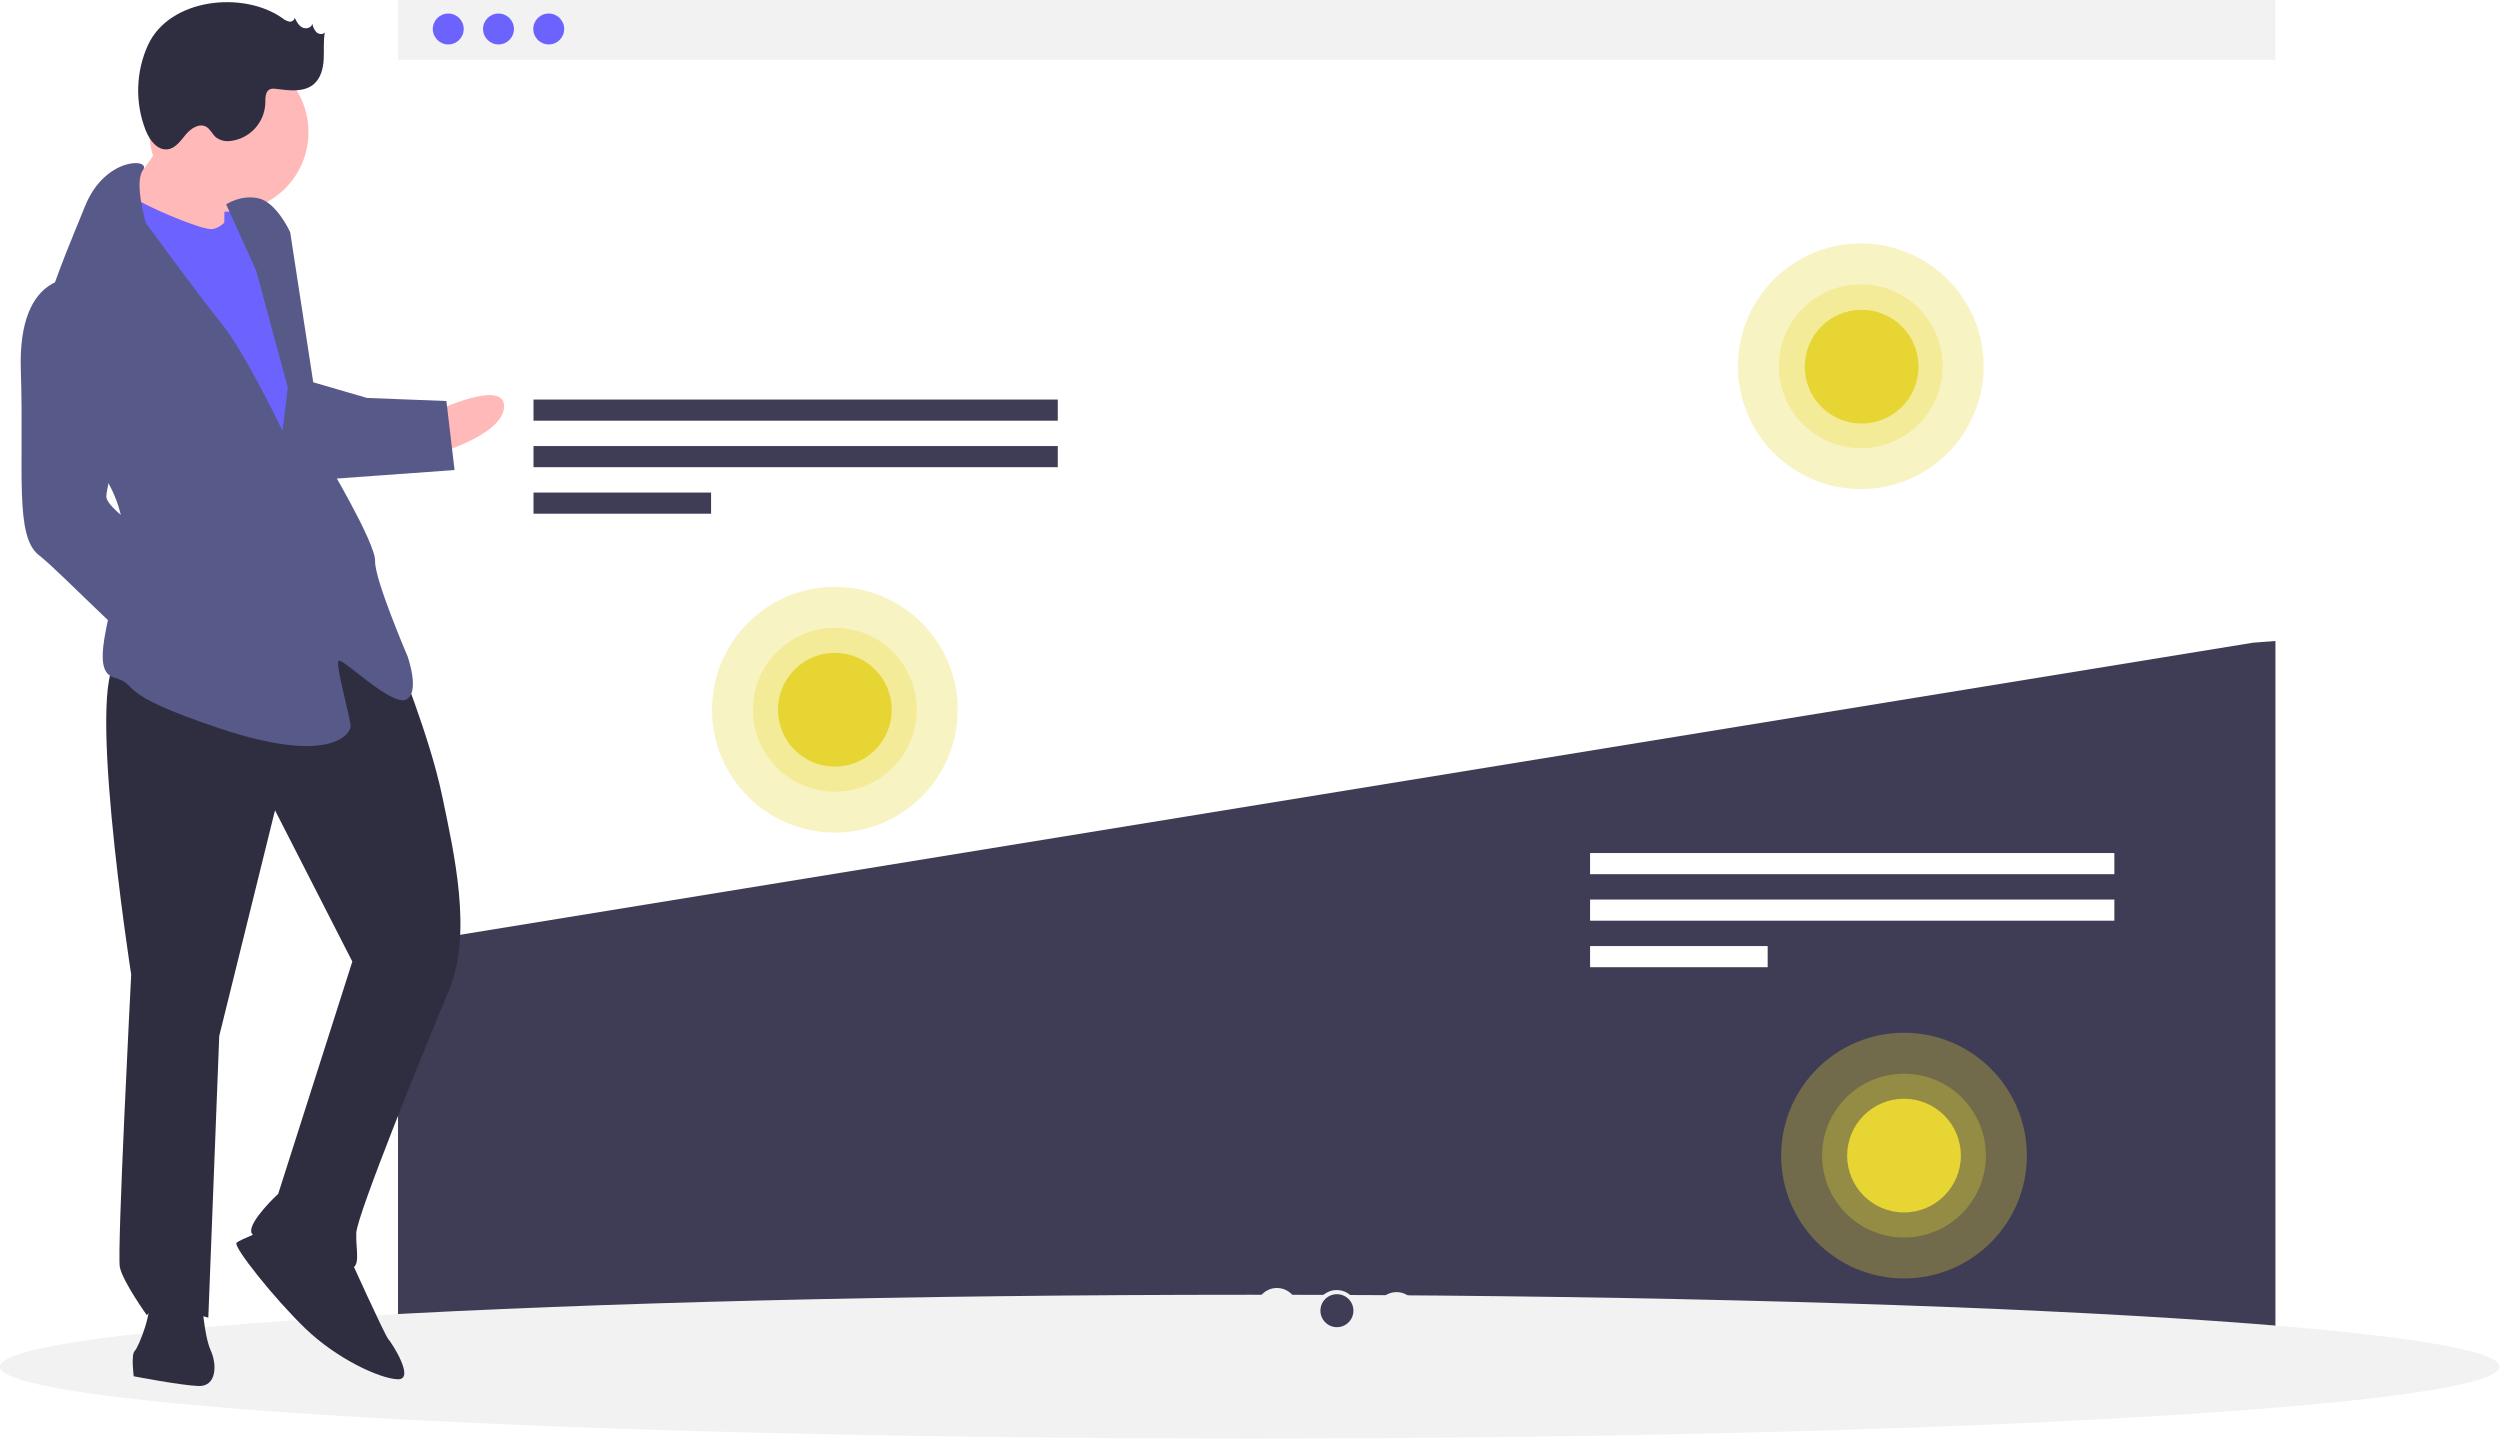 <svg class="webPage" viewBox="0 0 1099 633" fill="none" xmlns="http://www.w3.org/2000/svg">
<g id="web_development" clip-path="url(#clip0)">
<g id="line1">
<path id="Vector" d="M464.999 175.641H234.529V184.934H464.999V175.641Z" fill="#3F3D56"/>
<path id="Vector_2" d="M464.999 196.086H234.529V205.379H464.999V196.086Z" fill="#3F3D56"/>
<path id="Vector_3" d="M312.591 216.531H234.529V225.824H312.591V216.531Z" fill="#3F3D56"/>
</g>
<g id="circl1">
<path id="Vector_4" opacity="0.3" d="M367 366C396.823 366 421 341.823 421 312C421 282.177 396.823 258 367 258C337.177 258 313 282.177 313 312C313 341.823 337.177 366 367 366Z" fill="#E7D534"/>
<path id="Vector_5" opacity="0.3" d="M367 348C386.882 348 403 331.882 403 312C403 292.118 386.882 276 367 276C347.118 276 331 292.118 331 312C331 331.882 347.118 348 367 348Z" fill="#E7D534"/>
<path id="Vector_6" d="M367 337C380.807 337 392 325.807 392 312C392 298.193 380.807 287 367 287C353.193 287 342 298.193 342 312C342 325.807 353.193 337 367 337Z" fill="#E7D534"/>
</g>
<g id="circl2" filter="url(#filter0_d)">
<path id="Vector_7" opacity="0.3" d="M808 205C837.823 205 862 180.823 862 151C862 121.177 837.823 97 808 97C778.177 97 754 121.177 754 151C754 180.823 778.177 205 808 205Z" fill="#E7D534"/>
<path id="Vector_8" opacity="0.3" d="M808 187C827.882 187 844 170.882 844 151C844 131.118 827.882 115 808 115C788.118 115 772 131.118 772 151C772 170.882 788.118 187 808 187Z" fill="#E7D534"/>
<path id="Vector_9" d="M808.375 176.185C822.182 176.185 833.375 164.992 833.375 151.185C833.375 137.378 822.182 126.185 808.375 126.185C794.568 126.185 783.375 137.378 783.375 151.185C783.375 164.992 794.568 176.185 808.375 176.185Z" fill="#E7D534"/>
</g>
<g id="full">
<path id="Vector_10" d="M175.552 415.277L174.967 415.779V592.903H1000.28V281.779L990.449 282.525L175.552 415.277Z" fill="#3F3D56"/>
<path id="Vector_11" d="M587.626 585.242C592.633 585.242 596.692 581.183 596.692 576.176C596.692 571.169 592.633 567.11 587.626 567.11C582.619 567.11 578.56 571.169 578.56 576.176C578.56 581.183 582.619 585.242 587.626 585.242Z" fill="#F2F2F2"/>
<path id="Vector_12" d="M89.922 109.361L112.148 110.223L113.256 81.647L91.03 80.785L89.922 109.361Z" fill="#6C63FF"/>
<path id="Vector_13" d="M191.29 180.864C191.29 180.864 222.069 166.158 221.576 178.859C221.084 191.559 190.551 199.915 190.551 199.915L191.29 180.864Z" fill="#FFB9B9"/>
<path id="Vector_14" d="M76.964 54.006C76.964 54.006 60.042 80.379 53.446 86.483C46.85 92.587 65.408 106.026 65.408 106.026L98.623 110.494C98.623 110.494 98.205 80.269 99.916 77.155C101.626 74.042 76.964 54.006 76.964 54.006Z" fill="#FFB9B9"/>
<path id="Vector_15" opacity="0.1" d="M18.371 170.979C24.771 182.643 40.871 197.974 49.079 215.098C51.222 207.374 53.838 199.383 53.838 199.383C53.838 199.383 63.868 145.714 34.198 131.844C29.281 131.369 24.364 132.743 20.407 135.698C16.18 149.986 14.183 163.344 18.371 170.979Z" fill="black"/>
<path id="Vector_16" d="M136.157 167.597L161.311 174.932L196.237 176.286L199.83 206.634L142.432 210.768C142.432 210.768 128.096 170.464 136.157 167.597Z" fill="#575A89"/>
<path id="Vector_17" d="M95.139 269.636C95.139 269.636 128.791 275.219 121.11 285.346C113.429 295.473 83.618 284.826 83.618 284.826L95.139 269.636Z" fill="#FFB9B9"/>
<path id="Vector_18" opacity="0.1" d="M53.956 236.91C53.196 251.603 47.783 268.596 45.841 280.954C56.561 291.1 66.755 300.05 70.597 300.199C78.535 300.506 91.297 299.411 95.998 301.184C100.699 302.956 103.456 272.854 103.456 272.854C103.456 272.854 100.651 263.206 88.135 257.95C79.687 254.395 63.494 244.752 53.956 236.91Z" fill="black"/>
<path id="Vector_19" d="M100.654 93.057C119.958 93.057 135.607 77.408 135.607 58.105C135.607 38.801 119.958 23.152 100.654 23.152C81.351 23.152 65.702 38.801 65.702 58.105C65.702 77.408 81.351 93.057 100.654 93.057Z" fill="#FFB9B9"/>
</g>
<g id="fullPic">
<path id="Vector_20" d="M549.375 632.37C852.786 632.37 1098.75 618.224 1098.75 600.774C1098.75 583.323 852.786 569.177 549.375 569.177C245.964 569.177 0 583.323 0 600.774C0 618.224 245.964 632.37 549.375 632.37Z" fill="#F2F2F2"/>
<path id="Vector_21" d="M1000.29 0H174.967V26.257H1000.29V0Z" fill="#F2F2F2"/>
<path id="Vector_22" d="M197.053 19.537C200.806 19.537 203.848 16.494 203.848 12.742C203.848 8.988 200.806 5.946 197.053 5.946C193.3 5.946 190.257 8.988 190.257 12.742C190.257 16.494 193.3 19.537 197.053 19.537Z" fill="#6C63FF"/>
<path id="Vector_23" d="M219.138 19.537C222.891 19.537 225.933 16.494 225.933 12.742C225.933 8.988 222.891 5.946 219.138 5.946C215.385 5.946 212.342 8.988 212.342 12.742C212.342 16.494 215.385 19.537 219.138 19.537Z" fill="#6C63FF"/>
<path id="Vector_24" d="M241.223 19.537C244.976 19.537 248.019 16.494 248.019 12.742C248.019 8.988 244.976 5.946 241.223 5.946C237.47 5.946 234.428 8.988 234.428 12.742C234.428 16.494 237.47 19.537 241.223 19.537Z" fill="#6C63FF"/>
<path id="Vector_25" d="M561.336 584.335C566.342 584.335 570.401 580.276 570.401 575.269C570.401 570.262 566.342 566.203 561.336 566.203C556.329 566.203 552.27 570.262 552.27 575.269C552.27 580.276 556.329 584.335 561.336 584.335Z" fill="#F2F2F2"/>
<path id="Vector_26" d="M613.917 586.148C618.924 586.148 622.983 582.089 622.983 577.082C622.983 572.075 618.924 568.017 613.917 568.017C608.91 568.017 604.851 572.075 604.851 577.082C604.851 582.089 608.91 586.148 613.917 586.148Z" fill="#F2F2F2"/>
<path id="Vector_27" d="M587.709 583.428C591.715 583.428 594.962 580.181 594.962 576.176C594.962 572.17 591.715 568.923 587.709 568.923C583.704 568.923 580.457 572.17 580.457 576.176C580.457 580.181 583.704 583.428 587.709 583.428Z" fill="#3F3D56"/>
<path id="Vector_28" d="M174.403 288.325C174.403 288.325 188.924 323.866 194.29 349.513C199.655 375.16 207.826 410.456 197.315 435.487C186.805 460.518 156.924 534.086 156.616 542.024C156.308 549.962 159.175 558.022 152.825 557.776C146.475 557.53 111.918 546.65 110.515 541.826C109.113 537.002 122.305 524.794 122.305 524.794L154.883 422.712L120.893 356.207L96.377 455.422L91.575 579.25C91.575 579.25 68.008 571.976 64.587 578.203C64.587 578.203 54.028 563.485 52.687 557.073C51.345 550.661 57.673 428.482 57.673 428.482C57.673 428.482 36.041 289.319 53.504 289.996C70.967 290.673 139.367 248.808 174.403 288.325Z" fill="#2F2E41"/>
<path id="Vector_29" d="M153.071 551.426C153.071 551.426 169.18 587.029 170.706 588.678C172.232 590.327 182.729 606.634 174.791 606.326C166.854 606.018 148.111 597.342 134.315 584.087C120.52 570.833 102.331 547.868 103.98 546.342C105.63 544.816 116.927 540.485 116.927 540.485L153.071 551.426Z" fill="#2F2E41"/>
<path id="Vector_30" d="M88.708 571.189C88.708 571.189 89.68 587.126 92.608 593.599C95.537 600.073 95.168 609.598 87.23 609.29C79.292 608.982 58.778 605.007 58.778 605.007C58.778 605.007 57.559 595.42 59.208 593.894C60.858 592.368 67.885 575.151 64.894 570.266C61.904 565.38 88.708 571.189 88.708 571.189Z" fill="#2F2E41"/>
<path id="Vector_31" d="M105.835 88.514C105.835 88.514 98.992 100.968 92.642 100.722C86.292 100.476 53.446 86.483 52.043 81.659C50.64 76.834 41.163 116.215 41.163 116.215L121.535 257.656L141.14 244.107L131.64 161.062L123.839 116.241L105.835 88.514Z" fill="#6C63FF"/>
<path id="Vector_32" d="M49.079 215.098C52.285 221.804 54.287 228.798 54.009 235.958C53.997 236.276 53.985 236.593 53.956 236.91C53.196 251.603 47.783 268.596 45.841 280.954C44.432 289.819 44.833 296.29 50.021 297.811C62.598 301.478 48.187 304.099 96.847 320.296C145.507 336.492 153.998 322.512 154.122 319.337C154.245 316.162 147.23 292.041 148.88 290.515C150.529 288.989 171.954 310.489 178.427 307.56C184.901 304.631 179.166 288.509 179.166 288.509C179.166 288.509 164.583 254.555 164.891 246.618C165.199 238.68 142.802 201.243 142.802 201.243L127.568 102.076C127.568 102.076 121.71 89.13 113.834 87.234C105.958 85.339 99.423 89.856 99.423 89.856L112.603 118.985L126.508 170.402L124.182 189.391C124.182 189.391 108.012 155.376 97.392 142.244C86.771 129.113 64.128 98.026 64.128 98.026C64.128 98.026 58.841 80.189 62.832 74.859C66.824 69.512 46.185 68.712 37.386 90.63C32.722 102.246 25.15 119.569 20.407 135.698C16.18 149.986 14.183 163.344 18.371 170.979C24.771 182.643 40.871 197.974 49.079 215.098Z" fill="#575A89"/>
<path id="Vector_33" d="M34.567 122.319C34.567 122.319 7.702 118.097 9.153 162.672C10.605 207.246 6.321 235.699 17.126 244.067C27.931 252.436 63.029 290.365 70.967 290.673C78.904 290.981 91.666 289.886 96.367 291.658C101.068 293.431 103.826 263.329 103.826 263.329C103.826 263.329 101.02 253.68 88.504 248.425C75.989 243.17 46.502 224.537 46.749 218.187C46.995 211.837 54.207 189.858 54.207 189.858C54.207 189.858 64.238 136.189 34.567 122.319Z" fill="#575A89"/>
<path id="Vector_34" d="M124.189 8.008C125.032 8.734 126.041 9.241 127.127 9.483C127.673 9.58 128.234 9.457 128.69 9.142C129.145 8.827 129.457 8.344 129.558 7.799C130.357 9.458 131.26 11.225 132.892 12.076C134.525 12.927 137.05 12.214 137.285 10.387C137.523 11.774 138.137 13.069 139.059 14.131C140.072 15.097 141.909 15.341 142.793 14.256C142.078 18.164 142.519 22.182 142.295 26.148C142.07 30.114 141.013 34.319 138.016 36.926C133.646 40.73 127.075 39.791 121.327 39.071C120.458 38.888 119.556 38.938 118.712 39.214C116.559 40.131 116.657 43.127 116.628 45.466C116.452 49.571 114.828 53.48 112.043 56.501C109.258 59.521 105.493 61.456 101.416 61.964C99.134 62.316 96.806 61.748 94.943 60.384C93.311 59.001 92.478 56.746 90.608 55.707C87.565 54.016 83.876 56.482 81.652 59.158C79.428 61.835 77.236 65.128 73.79 65.618C69.233 66.266 65.762 61.622 64.06 57.345C61.71 51.352 60.585 44.949 60.749 38.514C60.914 32.078 62.365 25.741 65.018 19.876C74.533 -0.865 107.036 -4.146 124.189 8.008Z" fill="#2F2E41"/>
</g>
<g id="circl3">
<path id="Vector_35" opacity="0.3" d="M837 562C866.823 562 891 537.823 891 508C891 478.177 866.823 454 837 454C807.177 454 783 478.177 783 508C783 537.823 807.177 562 837 562Z" fill="#E7D534"/>
<path id="Vector_36" opacity="0.3" d="M837 544C856.882 544 873 527.882 873 508C873 488.118 856.882 472 837 472C817.118 472 801 488.118 801 508C801 527.882 817.118 544 837 544Z" fill="#E7D534"/>
<path id="Vector_37" d="M837 533C850.807 533 862 521.807 862 508C862 494.193 850.807 483 837 483C823.193 483 812 494.193 812 508C812 521.807 823.193 533 837 533Z" fill="#E7D534"/>
</g>
<g id="line2">
<path id="Vector_38" d="M929.47 375H699V384.293H929.47V375Z" fill="white"/>
<path id="Vector_39" d="M929.47 395.445H699V404.738H929.47V395.445Z" fill="white"/>
<path id="Vector_40" d="M777.063 415.89H699V425.183H777.063V415.89Z" fill="white"/>
</g>
</g>
<defs>
<filter id="filter0_d" x="729" y="72" width="178" height="178" filterUnits="userSpaceOnUse" color-interpolation-filters="sRGB">
<feFlood flood-opacity="0" result="BackgroundImageFix"/>
<feColorMatrix in="SourceAlpha" type="matrix" values="0 0 0 0 0 0 0 0 0 0 0 0 0 0 0 0 0 0 127 0"/>
<feOffset dx="10" dy="10"/>
<feGaussianBlur stdDeviation="17.5"/>
<feColorMatrix type="matrix" values="0 0 0 0 0.904 0 0 0 0 0.834 0 0 0 0 0.203 0 0 0 0.25 0"/>
<feBlend mode="normal" in2="BackgroundImageFix" result="effect1_dropShadow"/>
<feBlend mode="normal" in="SourceGraphic" in2="effect1_dropShadow" result="shape"/>
</filter>
<clipPath id="clip0">
<rect width="1098.75" height="632.37" fill="white"/>
</clipPath>
</defs>
</svg>
